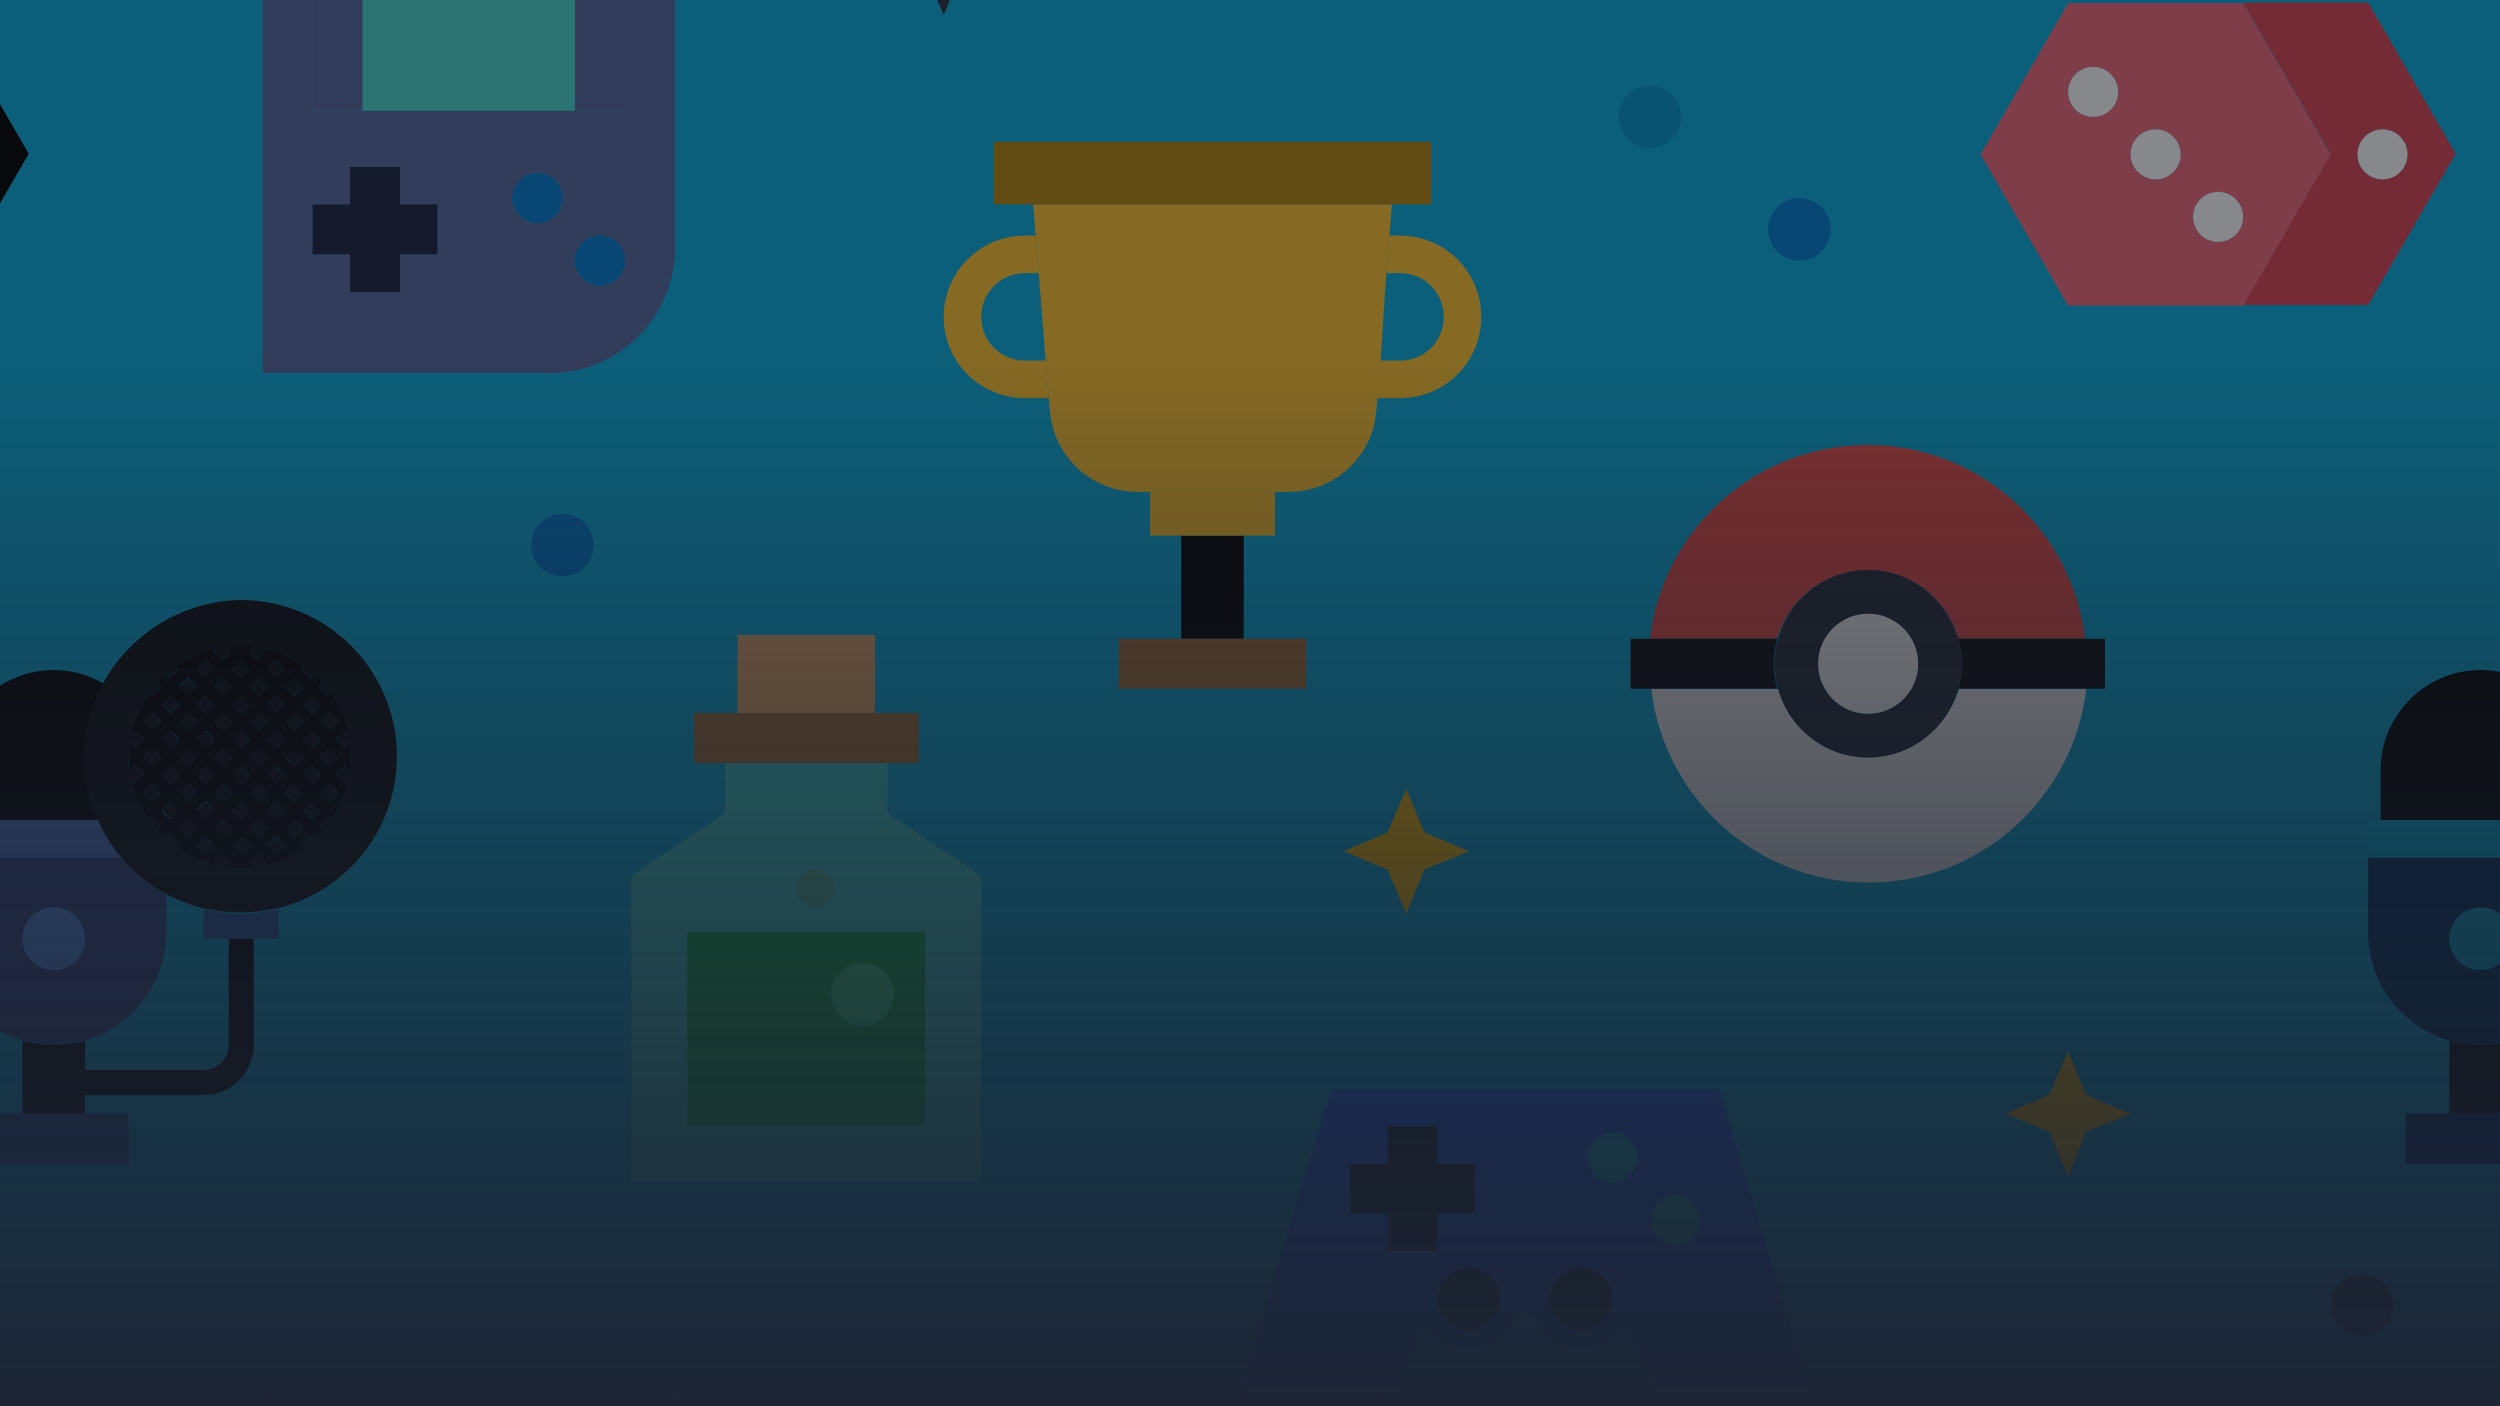 <svg xmlns="http://www.w3.org/2000/svg" width="320" height="180" viewBox="0 0 320 180" fill="none">
<rect x="0" y="0" width="320" height="180" fill="#333333" stroke="none"/>
<g clip-path="url(#clip0)">
<path d="M320 0H0V180H320V0Z" fill="#09addc"/>
<path d="M339.92 120.16V133.76C339.92 135.52 338.48 136.96 336.72 136.96H321.52V133.2C320.24 133.6 318.88 133.76 317.52 133.76C316.16 133.76 314.8 133.52 313.52 133.2V142.56H321.52V140.16H336.72C340.24 140.16 343.12 137.28 343.12 133.76V120.16C342 120.16 340.96 120.16 339.92 120.16Z" fill="#000"/>
<path d="M321.52 96.96C321.52 93.52 322.4 90.32 323.92 87.52C322 86.4 319.84 85.76 317.52 85.76C310.48 85.76 304.72 91.52 304.72 98.56V104.96H323.2C322.08 102.48 321.52 99.76 321.52 96.96Z" fill="#000"/>
<path d="M321.52 133.2C327.52 131.44 331.92 125.92 331.92 119.36V114.48C329.68 113.28 327.76 111.68 326.16 109.76H303.12V119.36C303.12 125.92 307.52 131.44 313.52 133.2C314.8 133.6 316.16 133.76 317.52 133.76C318.88 133.76 320.24 133.52 321.52 133.2ZM317.52 116.16C319.76 116.16 321.52 117.92 321.52 120.16C321.52 122.4 319.76 124.16 317.52 124.16C315.28 124.16 313.52 122.4 313.52 120.16C313.52 117.92 315.28 116.16 317.52 116.16Z" fill="#003061"/>
<path d="M326.08 109.76C324.88 108.32 323.84 106.72 323.12 104.96H304.64H303.04V109.76H326.08Z" fill="#04b5e1"/>
<path d="M307.92 142.56V148.96H327.12V142.56H321.52H313.52H307.92Z" fill="#00236f"/>
<path d="M317.52 124.16C319.729 124.16 321.52 122.369 321.52 120.16C321.52 117.951 319.729 116.16 317.52 116.16C315.311 116.16 313.52 117.951 313.52 120.16C313.52 122.369 315.311 124.16 317.52 124.16Z" fill="#07aad8"/>
<path d="M302.32 171.04C304.529 171.04 306.32 169.249 306.32 167.04C306.32 164.831 304.529 163.04 302.32 163.04C300.111 163.04 298.32 164.831 298.32 167.04C298.32 169.249 300.111 171.04 302.32 171.04Z" fill="#282e3c"/>
<path d="M287.12 0.32L298.32 19.68L287.12 39.04H303.12L314.32 19.68L303.12 0.32H287.12ZM308.16 19.76C308.16 21.52 306.72 22.96 304.96 22.96C303.2 22.96 301.76 21.52 301.76 19.76C301.76 18 303.2 16.56 304.96 16.56C306.72 16.56 308.16 18 308.16 19.76Z" fill="#D94452"/>
<path d="M298.32 19.76L287.12 0.4H280.72H264.72L253.52 19.76L264.72 39.12H280.72H287.12L298.32 19.76ZM279.12 19.76C279.12 21.52 277.68 22.96 275.92 22.96C274.16 22.96 272.72 21.52 272.72 19.76C272.72 18 274.16 16.56 275.92 16.56C277.68 16.56 279.12 18 279.12 19.76ZM264.72 11.76C264.72 10 266.16 8.56 267.92 8.56C269.68 8.56 271.12 10 271.12 11.76C271.12 13.52 269.68 14.96 267.92 14.96C266.08 14.96 264.72 13.52 264.72 11.76ZM283.92 30.96C282.16 30.96 280.72 29.52 280.72 27.76C280.72 26 282.16 24.56 283.92 24.56C285.68 24.56 287.12 26 287.12 27.76C287.12 29.52 285.68 30.96 283.92 30.96Z" fill="#EF687D"/>
<path d="M301.76 19.76C301.76 21.52 303.2 22.96 304.96 22.96C306.72 22.96 308.16 21.52 308.16 19.76C308.16 18 306.72 16.56 304.96 16.56C303.2 16.56 301.76 18 301.76 19.76Z" fill="white"/>
<path d="M239.12 72.96C244.64 72.96 249.28 76.72 250.64 81.76H266.88C265.28 67.84 253.44 56.96 239.04 56.96C224.64 56.96 212.8 67.84 211.2 81.76H227.44C228.96 76.64 233.6 72.96 239.12 72.96Z" fill="#E84D4A"/>
<path d="M239.12 96.96C233.6 96.96 228.96 93.2 227.6 88.16H211.36C212.96 102.08 224.8 112.96 239.2 112.96C253.6 112.96 265.44 102.08 267.04 88.16H250.8C249.2 93.2 244.56 96.96 239.12 96.96Z" fill="#F9F9F9"/>
<path d="M251.12 84.96C251.12 86.08 250.96 87.12 250.64 88.16H266.88H269.44V81.76H266.88H250.64C250.88 82.72 251.12 83.84 251.12 84.96Z" fill="#0b0d11"/>
<path d="M227.52 88.16C227.2 87.12 227.04 86.08 227.04 84.96C227.04 83.84 227.2 82.8 227.52 81.76H211.28H208.72V88.16H211.28H227.52Z" fill="#0b0d11"/>
<path d="M239.12 96.96C244.64 96.96 249.28 93.2 250.64 88.16C250.96 87.12 251.12 86.08 251.12 84.96C251.12 83.84 250.96 82.8 250.64 81.76C249.2 76.72 244.64 72.96 239.12 72.96C233.6 72.96 228.96 76.72 227.6 81.76C227.28 82.8 227.12 83.84 227.12 84.96C227.12 86.08 227.28 87.12 227.6 88.16C228.96 93.2 233.6 96.96 239.12 96.96ZM232.72 84.96C232.72 81.44 235.6 78.56 239.12 78.56C242.64 78.56 245.52 81.44 245.52 84.96C245.52 88.48 242.64 91.36 239.12 91.36C235.52 91.36 232.72 88.48 232.72 84.96Z" fill="#282e3c"/>
<path d="M239.12 91.36C242.655 91.36 245.52 88.495 245.52 84.96C245.52 81.425 242.655 78.56 239.12 78.56C235.585 78.56 232.72 81.425 232.72 84.96C232.72 88.495 235.585 91.36 239.12 91.36Z" fill="#FFF"/>
<path d="M33.6 47.76H70.4C79.2 47.76 86.4 40.56 86.4 31.76V-17.84H33.6V47.76ZM68.8 28.56C67.04 28.56 65.6 27.12 65.6 25.36C65.6 23.6 67.04 22.16 68.8 22.16C70.56 22.16 72 23.6 72 25.36C72 27.12 70.56 28.56 68.8 28.56ZM76.8 36.56C75.04 36.56 73.6 35.12 73.6 33.36C73.6 31.6 75.04 30.16 76.8 30.16C78.56 30.16 80 31.6 80 33.36C80 35.12 78.56 36.56 76.8 36.56ZM40 -11.44H46.4H73.6H80V14.16H73.6H46.4H40V-11.44ZM40 26.16H44.8V21.36H51.2V26.16H56V32.56H51.2V37.36H44.8V32.56H40V26.16Z" fill="#55689E"/>
<path d="M46.4 -11.44H40V14.16H46.4V-11.44Z" fill="#55689E"/>
<path d="M80 -11.44H73.6V14.16H80V-11.44Z" fill="#55689E"/>
<path d="M44.8 37.36H51.2V32.56H56V26.16H51.2V21.36H44.8V26.16H40V32.56H44.8V37.36Z" fill="#182340"/>
<path d="M73.6 -11.44H46.4V14.16H73.6V-11.44Z" fill="#48d7d0"/>
<path d="M68.8 28.56C70.567 28.56 72 27.127 72 25.36C72 23.593 70.567 22.16 68.8 22.16C67.033 22.16 65.6 23.593 65.6 25.36C65.6 27.127 67.033 28.56 68.8 28.56Z" fill="#007bd1"/>
<path d="M76.8 36.56C78.567 36.56 80 35.127 80 33.36C80 31.593 78.567 30.16 76.8 30.16C75.033 30.16 73.6 31.593 73.6 33.36C73.6 35.127 75.033 36.56 76.8 36.56Z" fill="#007bd1"/>
<path d="M112 81.28H94.4V91.28H112V81.28Z" fill="#E7AA6C"/>
<path d="M80.8 112.08V151.28H92.8H113.6H125.6V112.08L113.6 104.08V97.68H92.8V104.08L80.8 112.08ZM118.4 119.28V144.08H88V119.28H118.4ZM104.4 111.36C105.76 111.36 106.8 112.4 106.8 113.76C106.8 115.12 105.76 116.16 104.4 116.16C103.04 116.16 102 115.12 102 113.76C102 112.4 103.04 111.36 104.4 111.36Z" fill="#41d0cc"/>
<path d="M104.4 116.16C105.725 116.16 106.8 115.086 106.8 113.76C106.8 112.435 105.725 111.36 104.4 111.36C103.075 111.36 102 112.435 102 113.76C102 115.086 103.075 116.16 104.4 116.16Z" fill="#51BC9D"/>
<path d="M88 144.08H118.4V119.28H88V144.08ZM110.4 123.28C112.64 123.28 114.4 125.04 114.4 127.28C114.4 129.52 112.64 131.28 110.4 131.28C108.16 131.28 106.4 129.52 106.4 127.28C106.4 125.04 108.16 123.28 110.4 123.28Z" fill="#0EB04B"/>
<path d="M117.6 97.68V91.28H112H94.4H88.8V97.68H92.8H113.6H117.6Z" fill="#A6723E"/>
<path d="M110.4 131.28C112.609 131.28 114.4 129.489 114.4 127.28C114.4 125.071 112.609 123.28 110.4 123.28C108.191 123.28 106.4 125.071 106.4 127.28C106.4 129.489 108.191 131.28 110.4 131.28Z" fill="#3DDC84"/>
<path d="M272.72 19.76C272.72 21.52 274.16 22.96 275.92 22.96C277.68 22.96 279.12 21.52 279.12 19.76C279.12 18 277.68 16.56 275.92 16.56C274.08 16.56 272.72 18 272.72 19.76Z" fill="white"/>
<path d="M283.92 30.96C285.688 30.96 287.12 29.527 287.12 27.76C287.12 25.993 285.688 24.56 283.92 24.56C282.153 24.56 280.72 25.993 280.72 27.76C280.72 29.527 282.153 30.96 283.92 30.96Z" fill="white"/>
<path d="M267.92 14.96C269.687 14.96 271.12 13.527 271.12 11.76C271.12 9.993 269.687 8.56 267.92 8.56C266.153 8.56 264.72 9.993 264.72 11.76C264.72 13.527 266.153 14.96 267.92 14.96Z" fill="white"/>
<path d="M177.6 160.16H184V155.36H188.8V148.96H184V144.16H177.6V148.96H172.8V155.36H177.6V160.16Z" fill="#181C25"/>
<path d="M206.4 151.36C208.167 151.36 209.6 149.927 209.6 148.16C209.6 146.393 208.167 144.96 206.4 144.96C204.633 144.96 203.2 146.393 203.2 148.16C203.2 149.927 204.633 151.36 206.4 151.36Z" fill="#13c2dd"/>
<path d="M214.4 159.36C216.167 159.36 217.6 157.927 217.6 156.16C217.6 154.393 216.167 152.96 214.4 152.96C212.633 152.96 211.2 154.393 211.2 156.16C211.2 157.927 212.633 159.36 214.4 159.36Z" fill="#22b3bb"/>
<path d="M188 170.24C190.209 170.24 192 168.449 192 166.24C192 164.031 190.209 162.24 188 162.24C185.791 162.24 184 164.031 184 166.24C184 168.449 185.791 170.24 188 170.24Z" fill="#101218"/>
<path d="M202.4 170.24C204.609 170.24 206.4 168.449 206.4 166.24C206.4 164.031 204.609 162.24 202.4 162.24C200.191 162.24 198.4 164.031 198.4 166.24C198.4 168.449 200.191 170.24 202.4 170.24Z" fill="#101218"/>
<path d="M179.2 30.16H177.84L177.44 34.96H179.2C182.32 34.96 184.8 37.44 184.8 40.56C184.8 43.68 182.32 46.16 179.2 46.16H176.56L176.16 50.96H179.2C184.96 50.96 189.6 46.32 189.6 40.56C189.6 34.8 184.96 30.16 179.2 30.16Z" fill="#FCC22F"/>
<path d="M131.2 46.16C128.08 46.16 125.6 43.68 125.6 40.56C125.6 37.44 128.08 34.96 131.2 34.96H132.96L132.56 30.16H131.2C125.44 30.16 120.8 34.8 120.8 40.56C120.8 46.32 125.44 50.96 131.2 50.96H134.24L133.84 46.16H131.2Z" fill="#FCC22F"/>
<path d="M159.2 68.56H151.2V81.76H159.2V68.56Z" fill="#000"/>
<path d="M143.2 81.76V88.16H167.2V81.76H159.2H151.2H143.2Z" fill="#A6723E"/>
<path d="M147.2 68.56H151.2H159.2H163.2V62.96H147.2V68.56Z" fill="#FCC22F"/>
<path d="M177.44 34.96L177.84 30.16L178.16 26.16H132.24L132.56 30.16L132.96 34.96L133.84 46.16L134.24 50.96L134.4 52.64C134.88 58.48 139.76 62.96 145.6 62.96H147.28H163.28H164.96C170.8 62.96 175.68 58.48 176.16 52.64L176.32 50.96L176.72 46.16L177.44 34.96Z" fill="#FCC22F"/>
<path d="M183.2 26.16V18.16H127.2V26.16H132.24H178.16H183.2Z" fill="#B7870F"/>
<path d="M29.28 120.16V133.76C29.28 135.52 27.84 136.96 26.08 136.96H10.88V133.2C9.6 133.6 8.24 133.76 6.88 133.76C5.52 133.76 4.16 133.52 2.88 133.2V142.56H10.88V140.16H26.08C29.6 140.16 32.48 137.28 32.48 133.76V120.16C31.44 120.16 30.32 120.16 29.28 120.16Z" fill="#000"/>
<path d="M30.88 116.96C29.2 116.96 27.6 116.72 26.08 116.4V120.16C26.8 120.16 28 120.16 29.28 120.16C30.32 120.16 31.44 120.16 32.48 120.16C33.76 120.16 34.96 120.16 35.68 120.16V116.4C34.08 116.72 32.48 116.96 30.88 116.96Z" fill="#2C5BA7"/>
<path d="M10.88 96.96C10.88 93.52 11.76 90.32 13.28 87.52C11.36 86.4 9.2 85.76 6.88 85.76C-0.16 85.76 -5.92 91.52 -5.92 98.56V104.96H12.56C11.44 102.48 10.88 99.76 10.88 96.96Z" fill="#000"/>
<path d="M6.88 133.76C8.24 133.76 9.6 133.52 10.88 133.2C16.88 131.44 21.28 125.92 21.28 119.36V114.48C19.04 113.28 17.12 111.68 15.52 109.76H-7.52V119.36C-7.52 125.92 -3.12 131.44 2.88 133.2C4.16 133.52 5.44 133.76 6.88 133.76ZM6.88 116.16C9.12 116.16 10.88 117.92 10.88 120.16C10.88 122.4 9.12 124.16 6.88 124.16C4.64 124.16 2.88 122.4 2.88 120.16C2.88 117.92 4.64 116.16 6.88 116.16Z" fill="#364C8B"/>
<path d="M15.52 109.76C14.32 108.32 13.28 106.72 12.56 104.96H-5.92H-7.52V109.76H15.52Z" fill="#537FCD"/>
<path d="M-2.72 142.56V148.96H16.48V142.56H10.88H2.88H-2.72Z" fill="#2A5299"/>
<path d="M6.88 124.16C9.089 124.16 10.88 122.369 10.88 120.16C10.88 117.951 9.089 116.16 6.88 116.16C4.671 116.16 2.88 117.951 2.88 120.16C2.88 122.369 4.671 124.16 6.88 124.16Z" fill="#5A97F2"/>
<path d="M33.109 91.246L31.977 92.377L33.109 93.509L34.24 92.377L33.109 91.246Z" fill="#0c0e12"/>
<path d="M35.342 107.149L34.211 108.28L35.342 109.412L36.473 108.28L35.342 107.149Z" fill="#0c0e12"/>
<path d="M30.836 93.512L29.704 94.643L30.836 95.774L31.967 94.643L30.836 93.512Z" fill="#0c0e12"/>
<path d="M30.849 107.117L29.717 108.248L30.849 109.38L31.98 108.248L30.849 107.117Z" fill="#0c0e12"/>
<path d="M28.559 91.27L27.428 92.402L28.559 93.533L29.69 92.402L28.559 91.27Z" fill="#0c0e12"/>
<path d="M26.321 98.051L25.189 99.182L26.321 100.314L27.452 99.182L26.321 98.051Z" fill="#0c0e12"/>
<path d="M37.669 104.838L36.537 105.969L37.669 107.101L38.8 105.969L37.669 104.838Z" fill="#0c0e12"/>
<path d="M26.282 93.548L25.151 94.679L26.282 95.81L27.414 94.679L26.282 93.548Z" fill="#0c0e12"/>
<path d="M39.938 102.584L38.807 103.715L39.938 104.846L41.069 103.715L39.938 102.584Z" fill="#0c0e12"/>
<path d="M28.58 95.832L27.449 96.963L28.58 98.095L29.712 96.963L28.58 95.832Z" fill="#0c0e12"/>
<path d="M21.835 88.976L20.704 90.107L21.835 91.239L22.967 90.107L21.835 88.976Z" fill="#0c0e12"/>
<path d="M24.088 86.78L22.956 87.911L24.088 89.043L25.219 87.911L24.088 86.78Z" fill="#0c0e12"/>
<path d="M13.2 87.44C11.68 90.24 10.8 93.52 10.8 96.88C10.8 99.76 11.36 102.4 12.48 104.88C13.28 106.64 14.24 108.24 15.44 109.68C17.04 111.6 18.96 113.2 21.2 114.4C22.72 115.2 24.32 115.84 26 116.24C27.52 116.64 29.12 116.8 30.8 116.8C32.48 116.8 34.08 116.56 35.6 116.24C44.32 114.08 50.8 106.24 50.8 96.8C50.8 85.76 41.84 76.8 30.8 76.8C23.2 76.96 16.64 81.2 13.2 87.44ZM18.24 90C18.48 89.52 18.8 89.04 19.12 88.64L19.52 89.04L20.64 87.92L20.08 87.36C20.4 86.96 20.8 86.56 21.2 86.24L21.76 86.8L22.88 85.68L22.48 85.28C22.96 84.96 23.36 84.64 23.84 84.4L24 84.56L24.48 84.08C25.6 83.52 26.72 83.12 27.92 82.88L27.36 83.44L28.48 84.56L29.6 83.44L28.88 82.72C29.44 82.64 30.08 82.56 30.72 82.56C31.36 82.56 31.92 82.64 32.56 82.72L31.84 83.44L32.96 84.56L34.08 83.44L33.52 82.88C34.72 83.12 35.92 83.52 36.96 84.08L37.44 84.56L37.6 84.4C38.08 84.64 38.56 84.96 38.96 85.28L38.56 85.68L39.68 86.8L40.24 86.24C40.64 86.56 41.04 86.96 41.36 87.36L40.8 87.92L41.92 89.04L42.32 88.64C42.64 89.12 42.96 89.52 43.2 90L43.04 90.16L43.52 90.64C44.08 91.76 44.48 92.88 44.72 94.08L44.16 93.52L43.04 94.64L44.16 95.76L44.88 95.04C44.96 95.6 45.04 96.24 45.04 96.88C45.04 97.52 44.96 98.08 44.88 98.72L44.16 98L43.04 99.12L44.16 100.24L44.72 99.68C44.48 100.88 44.08 102.08 43.52 103.12L43.04 103.6L43.2 103.76C42.96 104.24 42.64 104.72 42.32 105.12L41.92 104.72L40.8 105.84L41.36 106.4C41.04 106.8 40.64 107.2 40.24 107.52L39.68 106.96L38.56 108.08L38.96 108.48C38.48 108.8 38.08 109.12 37.6 109.36L37.44 109.2L36.96 109.68C35.84 110.24 34.72 110.64 33.52 110.88L34.08 110.32L32.96 109.2L31.84 110.32L32.56 111.04C32 111.12 31.36 111.2 30.72 111.2C30.08 111.2 29.52 111.12 28.88 111.04L29.6 110.32L28.48 109.2L27.36 110.32L27.92 110.88C26.72 110.64 25.52 110.24 24.48 109.68L24 109.2L23.84 109.36C23.36 109.12 22.88 108.8 22.48 108.48L22.88 108.08L21.76 106.96L21.2 107.52C20.8 107.2 20.4 106.8 20.08 106.4L20.64 105.84L19.52 104.72L19.12 105.12C18.8 104.64 18.48 104.24 18.24 103.76L18.4 103.6L17.92 103.12C17.36 102 16.96 100.88 16.72 99.68L17.28 100.24L18.4 99.12L17.28 98L16.56 98.72C16.48 98.16 16.4 97.52 16.4 96.88C16.4 96.24 16.48 95.68 16.56 95.04L17.28 95.76L18.4 94.64L17.28 93.52L16.72 94.08C16.96 92.88 17.36 91.68 17.92 90.64L18.4 90.16L18.24 90Z" fill="#0c0e12"/>
<path d="M26.336 84.489L25.204 85.621L26.336 86.752L27.467 85.62L26.336 84.489Z" fill="#0c0e12"/>
<path d="M30.857 98.073L29.725 99.205L30.857 100.336L31.988 99.205L30.857 98.073Z" fill="#0c0e12"/>
<path d="M28.548 100.325L27.416 101.457L28.548 102.588L29.679 101.457L28.548 100.325Z" fill="#0c0e12"/>
<path d="M30.886 84.464L29.754 85.596L30.886 86.727L32.017 85.596L30.886 84.464Z" fill="#0c0e12"/>
<path d="M33.098 100.301L31.966 101.432L33.098 102.564L34.229 101.432L33.098 100.301Z" fill="#0c0e12"/>
<path d="M37.687 86.74L36.556 87.872L37.687 89.003L38.819 87.872L37.687 86.74Z" fill="#0c0e12"/>
<path d="M33.126 95.819L31.995 96.951L33.126 98.082L34.258 96.951L33.126 95.819Z" fill="#0c0e12"/>
<path d="M35.35 98.106L34.219 99.237L35.35 100.368L36.481 99.237L35.35 98.106Z" fill="#0c0e12"/>
<path d="M35.339 93.509L34.208 94.64L35.339 95.772L36.471 94.64L35.339 93.509Z" fill="#0c0e12"/>
<path d="M35.379 84.496L34.248 85.628L35.379 86.759L36.511 85.628L35.379 84.496Z" fill="#0c0e12"/>
<path d="M42.169 95.827L41.038 96.959L42.169 98.09L43.301 96.959L42.169 95.827Z" fill="#0c0e12"/>
<path d="M42.137 100.321L41.006 101.452L42.137 102.583L43.269 101.452L42.137 100.321Z" fill="#0c0e12"/>
<path d="M42.145 91.277L41.014 92.409L42.145 93.54L43.276 92.409L42.145 91.277Z" fill="#0c0e12"/>
<path d="M39.921 88.991L38.79 90.122L39.921 91.254L41.052 90.122L39.921 88.991Z" fill="#0c0e12"/>
<path d="M33.115 104.874L31.984 106.006L33.115 107.137L34.246 106.006L33.115 104.874Z" fill="#0c0e12"/>
<path d="M26.334 102.636L25.203 103.767L26.334 104.899L27.466 103.767L26.334 102.636Z" fill="#0c0e12"/>
<path d="M19.506 91.298L18.374 92.429L19.506 93.56L20.637 92.429L19.506 91.298Z" fill="#0c0e12"/>
<path d="M33.134 86.776L32.003 87.907L33.134 89.039L34.266 87.907L33.134 86.776Z" fill="#0c0e12"/>
<path d="M24.059 91.262L22.927 92.393L24.059 93.524L25.19 92.393L24.059 91.262Z" fill="#0c0e12"/>
<path d="M37.652 91.245L36.52 92.376L37.652 93.508L38.783 92.376L37.652 91.245Z" fill="#0c0e12"/>
<path d="M35.365 89.039L34.233 90.17L35.365 91.302L36.496 90.17L35.365 89.039Z" fill="#0c0e12"/>
<path d="M39.889 93.484L38.758 94.615L39.889 95.747L41.02 94.615L39.889 93.484Z" fill="#0c0e12"/>
<path d="M21.828 98.019L20.696 99.15L21.828 100.282L22.959 99.15L21.828 98.019Z" fill="#0c0e12"/>
<path d="M21.789 93.515L20.658 94.647L21.789 95.778L22.92 94.647L21.789 93.515Z" fill="#0c0e12"/>
<path d="M24.047 100.317L22.916 101.448L24.047 102.579L25.179 101.448L24.047 100.317Z" fill="#0c0e12"/>
<path d="M26.299 107.141L25.167 108.272L26.299 109.404L27.43 108.272L26.299 107.141Z" fill="#0c0e12"/>
<path d="M28.584 86.801L27.453 87.932L28.584 89.063L29.716 87.932L28.584 86.801Z" fill="#0c0e12"/>
<path d="M26.325 89.02L25.194 90.151L26.325 91.282L27.456 90.151L26.325 89.02Z" fill="#0c0e12"/>
<path d="M30.875 88.995L29.743 90.126L30.875 91.258L32.006 90.126L30.875 88.995Z" fill="#0c0e12"/>
<path d="M37.676 95.795L36.545 96.926L37.676 98.058L38.808 96.926L37.676 95.795Z" fill="#0c0e12"/>
<path d="M24.076 104.855L22.944 105.986L24.076 107.117L25.207 105.986L24.076 104.855Z" fill="#0c0e12"/>
<path d="M28.565 104.899L27.434 106.03L28.565 107.161L29.696 106.03L28.565 104.899Z" fill="#0c0e12"/>
<path d="M30.888 102.6L29.757 103.731L30.888 104.863L32.019 103.731L30.888 102.6Z" fill="#0c0e12"/>
<path d="M21.849 102.58L20.717 103.712L21.849 104.843L22.98 103.712L21.849 102.58Z" fill="#0c0e12"/>
<path d="M19.509 100.306L18.377 101.437L19.509 102.569L20.64 101.437L19.509 100.306Z" fill="#0c0e12"/>
<path d="M37.644 100.288L36.513 101.42L37.644 102.551L38.775 101.42L37.644 100.288Z" fill="#0c0e12"/>
<path d="M39.9 98.082L38.769 99.213L39.9 100.344L41.031 99.213L39.9 98.082Z" fill="#0c0e12"/>
<path d="M24.083 95.811L22.952 96.943L24.083 98.074L25.215 96.943L24.083 95.811Z" fill="#0c0e12"/>
<path d="M19.534 95.836L18.402 96.967L19.534 98.099L20.665 96.967L19.534 95.836Z" fill="#0c0e12"/>
<path d="M35.381 102.632L34.25 103.763L35.381 104.895L36.513 103.763L35.381 102.632Z" fill="#0c0e12"/>
<path d="M16.72 94.08L17.28 93.52L18.4 94.64L17.28 95.76L16.56 95.04C16.48 95.6 16.4 96.24 16.4 96.88C16.4 97.52 16.48 98.08 16.56 98.72L17.28 98L18.4 99.12L17.28 100.24L16.72 99.68C16.96 100.88 17.36 102.08 17.92 103.12L18.4 103.6L18.24 103.76C18.48 104.24 18.8 104.72 19.12 105.12L19.52 104.72L20.64 105.84L20.08 106.4C20.4 106.8 20.8 107.2 21.2 107.52L21.76 106.96L22.88 108.08L22.48 108.48C22.96 108.8 23.36 109.12 23.84 109.36L24 109.2L24.48 109.68C25.6 110.24 26.72 110.64 27.92 110.88L27.36 110.32L28.48 109.2L29.6 110.32L28.88 111.04C29.44 111.12 30.08 111.2 30.72 111.2C31.36 111.2 31.92 111.12 32.56 111.04L31.84 110.32L32.96 109.2L34.08 110.32L33.52 110.88C34.72 110.64 35.92 110.24 36.96 109.68L37.44 109.2L37.6 109.36C38.08 109.12 38.56 108.8 38.96 108.48L38.56 108.08L39.68 106.96L40.24 107.52C40.64 107.2 41.04 106.8 41.36 106.4L40.8 105.84L41.92 104.72L42.32 105.12C42.64 104.64 42.96 104.24 43.2 103.76L43.04 103.6L43.52 103.12C44.08 102 44.48 100.88 44.72 99.68L44.16 100.24L43.04 99.12L44.16 98L44.88 98.72C44.96 98.16 45.04 97.52 45.04 96.88C45.04 96.24 44.96 95.68 44.88 95.04L44.16 95.76L43.04 94.64L44.16 93.52L44.72 94.08C44.48 92.88 44.08 91.68 43.52 90.64L43.04 90.16L43.2 90C42.96 89.52 42.64 89.04 42.32 88.64L41.92 89.04L40.8 87.92L41.36 87.36C41.04 86.96 40.64 86.56 40.24 86.24L39.68 86.8L38.56 85.68L38.96 85.28C38.48 84.96 38.08 84.64 37.6 84.4L37.44 84.56L36.96 84.08C35.84 83.52 34.72 83.12 33.52 82.88L34.08 83.44L32.96 84.56L31.84 83.44L32.56 82.72C32 82.64 31.36 82.56 30.72 82.56C30.08 82.56 29.52 82.64 28.88 82.72L29.6 83.44L28.48 84.56L27.36 83.44L27.92 82.88C26.72 83.12 25.52 83.52 24.48 84.08L24 84.56L23.84 84.4C23.36 84.64 22.88 84.96 22.48 85.28L22.88 85.68L21.76 86.8L21.2 86.24C20.8 86.56 20.4 86.96 20.08 87.36L20.64 87.92L19.52 89.04L19.12 88.64C18.8 89.12 18.48 89.52 18.24 90L18.4 90.16L17.92 90.64C17.36 91.76 16.96 92.88 16.72 94.08ZM20.64 103.76L21.76 102.64L22.88 103.76L21.76 104.88L20.64 103.76ZM22.96 101.44L24.08 100.32L25.2 101.44L24.08 102.56L22.96 101.44ZM27.44 99.2L26.32 100.32L25.2 99.2L26.32 98.08L27.44 99.2ZM27.44 96.96L28.56 95.84L29.68 96.96L28.56 98.08L27.44 96.96ZM28.56 100.32L29.68 101.44L28.56 102.56L27.44 101.44L28.56 100.32ZM29.76 99.2L30.88 98.08L32 99.2L30.88 100.32L29.76 99.2ZM33.12 100.32L34.24 101.44L33.12 102.56L32 101.44L33.12 100.32ZM34.24 99.2L35.36 98.08L36.48 99.2L35.36 100.32L34.24 99.2ZM33.12 98.08L32 96.96L33.12 95.84L34.24 96.96L33.12 98.08ZM34.24 94.64L35.36 93.52L36.48 94.64L35.36 95.76L34.24 94.64ZM33.12 93.52L32 92.4L33.12 91.28L34.24 92.4L33.12 93.52ZM32 94.64L30.88 95.76L29.76 94.64L30.88 93.52L32 94.64ZM28.56 93.52L27.44 92.4L28.56 91.28L29.68 92.4L28.56 93.52ZM27.44 94.64L26.32 95.76L25.2 94.64L26.32 93.52L27.44 94.64ZM25.2 96.96L24.08 98.08L22.96 96.96L24.08 95.84L25.2 96.96ZM22.96 99.2L21.84 100.32L20.72 99.2L21.84 98.08L22.96 99.2ZM26.32 102.56L27.44 103.68L26.32 104.8L25.2 103.68L26.32 102.56ZM28.56 104.88L29.68 106L28.56 107.12L27.44 106L28.56 104.88ZM29.76 103.76L30.88 102.64L32 103.76L30.88 104.88L29.76 103.76ZM33.12 104.88L34.24 106L33.12 107.12L32 106L33.12 104.88ZM34.24 103.76L35.36 102.64L36.48 103.76L35.36 104.88L34.24 103.76ZM36.48 101.44L37.6 100.32L38.72 101.44L37.6 102.56L36.48 101.44ZM38.8 99.2L39.92 98.08L41.04 99.2L39.92 100.32L38.8 99.2ZM37.68 98.08L36.56 96.96L37.68 95.84L38.8 96.96L37.68 98.08ZM38.8 94.64L39.92 93.52L41.04 94.64L39.92 95.76L38.8 94.64ZM37.68 93.52L36.56 92.4L37.68 91.28L38.8 92.4L37.68 93.52ZM35.36 91.28L34.24 90.16L35.36 89.04L36.48 90.16L35.36 91.28ZM33.12 89.04L32 87.92L33.12 86.8L34.24 87.92L33.12 89.04ZM32 90.16L30.88 91.28L29.76 90.16L30.88 89.04L32 90.16ZM28.56 89.04L27.44 87.92L28.56 86.8L29.68 87.92L28.56 89.04ZM27.44 90.16L26.32 91.28L25.2 90.16L26.32 89.04L27.44 90.16ZM25.2 92.4L24.08 93.52L22.96 92.4L24.08 91.28L25.2 92.4ZM22.96 94.64L21.84 95.76L20.72 94.64L21.84 93.52L22.96 94.64ZM19.52 93.52L18.4 92.4L19.52 91.28L20.64 92.4L19.52 93.52ZM18.4 96.96L19.52 95.84L20.64 96.96L19.52 98.08L18.4 96.96ZM18.4 101.44L19.52 100.32L20.64 101.44L19.52 102.56L18.4 101.44ZM22.96 106L24.08 104.88L25.2 106L24.08 107.12L22.96 106ZM26.32 109.36L25.2 108.24L26.32 107.12L27.44 108.24L26.32 109.36ZM30.88 109.36L29.76 108.24L30.88 107.12L32 108.24L30.88 109.36ZM35.36 109.36L34.24 108.24L35.36 107.12L36.48 108.24L35.36 109.36ZM37.68 107.12L36.56 106L37.68 104.88L38.8 106L37.68 107.12ZM39.92 104.88L38.8 103.76L39.92 102.64L41.04 103.76L39.92 104.88ZM43.28 101.44L42.16 102.56L41.04 101.44L42.16 100.32L43.28 101.44ZM43.28 96.96L42.16 98.08L41.04 96.96L42.16 95.84L43.28 96.96ZM43.28 92.4L42.16 93.52L41.04 92.4L42.16 91.28L43.28 92.4ZM41.04 90.16L39.92 91.28L38.8 90.16L39.92 89.04L41.04 90.16ZM38.8 87.92L37.68 89.04L36.56 87.92L37.68 86.8L38.8 87.92ZM35.36 84.48L36.48 85.6L35.36 86.72L34.24 85.6L35.36 84.48ZM30.88 84.48L32 85.6L30.88 86.72L29.76 85.6L30.88 84.48ZM26.32 84.48L27.44 85.6L26.32 86.72L25.2 85.6L26.32 84.48ZM24.08 86.72L25.2 87.84L24.08 88.96L22.96 87.84L24.08 86.72ZM21.84 89.04L22.96 90.16L21.84 91.28L20.72 90.16L21.84 89.04Z" fill="#000"/>
<path d="M264.72 134.56L262.32 140.16L256.72 142.56L262.32 144.88L264.72 150.56L267.04 144.88L272.72 142.56L267.04 140.16L264.72 134.56Z" fill="#FFC107"/>
<path d="M180 100.96L177.6 106.56L172 108.96L177.6 111.28L180 116.96L182.32 111.28L188 108.96L182.32 106.56L180 100.96Z" fill="#FFC107"/>
<path d="M120.8 1.92L123.12 -3.68L128.8 -6.08L123.12 -8.4L120.8 -14.08L118.4 -8.4L112.8 -6.08L118.4 -3.68L120.8 1.92Z" fill="#282e3c"/>
<path d="M72 73.76C74.209 73.76 76 71.969 76 69.76C76 67.551 74.209 65.76 72 65.76C69.791 65.76 68 67.551 68 69.76C68 71.969 69.791 73.76 72 73.76Z" fill="#007bd1"/>
<path d="M230.32 33.36C232.529 33.36 234.32 31.569 234.32 29.36C234.32 27.151 232.529 25.36 230.32 25.36C228.111 25.36 226.32 27.151 226.32 29.36C226.32 31.569 228.111 33.36 230.32 33.36Z" fill="#007bd1"/>
<path d="M211.2 18.96C213.409 18.96 215.2 17.169 215.2 14.96C215.2 12.751 213.409 10.96 211.2 10.96C208.991 10.96 207.2 12.751 207.2 14.96C207.2 17.169 208.991 18.96 211.2 18.96Z" fill="#0093cd"/>
<path d="M-23.52 0.32L-12.32 19.68L-23.52 39.04H-7.52L3.68 19.68L-7.52 0.32H-23.52ZM-2.48 19.76C-2.48 21.52 -3.92 22.96 -5.68 22.96C-7.44 22.96 -8.88 21.52 -8.88 19.76C-8.88 18 -7.44 16.56 -5.68 16.56C-3.92 16.56 -2.48 18 -2.48 19.76Z" fill="#000"/>
<path d="M86.4 226.56V176.96H33.6V242.56H70.4C79.2 242.56 86.4 235.36 86.4 226.56ZM56 227.36H51.2V232.16H44.8V227.36H40V220.96H44.8V216.16H51.2V220.96H56V227.36ZM68.8 223.36C67.04 223.36 65.6 221.92 65.6 220.16C65.6 218.4 67.04 216.96 68.8 216.96C70.56 216.96 72 218.4 72 220.16C72 221.92 70.56 223.36 68.8 223.36ZM76.8 231.36C75.04 231.36 73.6 229.92 73.6 228.16C73.6 226.4 75.04 224.96 76.8 224.96C78.56 224.96 80 226.4 80 228.16C80 229.92 78.56 231.36 76.8 231.36ZM80 208.96H73.6H46.4H40V183.36H46.4H73.6H80V208.96Z" fill="#282e3c"/>
<path d="M212.8 179.36H232L220 139.36H170.4L158.4 179.36H177.6L182.48 169.52C183.6 171.36 185.6 172.64 188 172.64C190.88 172.64 193.36 170.72 194.16 168.08H196.32C197.12 170.72 199.52 172.64 202.48 172.64C204.8 172.64 206.88 171.36 208 169.52L212.8 179.36ZM214.4 152.96C216.16 152.96 217.6 154.4 217.6 156.16C217.6 157.92 216.16 159.36 214.4 159.36C212.64 159.36 211.2 157.92 211.2 156.16C211.2 154.4 212.64 152.96 214.4 152.96ZM172.8 148.96H177.6V144.16H184V148.96H188.8V155.36H184V160.16H177.6V155.36H172.8V148.96ZM188 170.24C185.76 170.24 184 168.48 184 166.24C184 164 185.76 162.24 188 162.24C190.24 162.24 192 164 192 166.24C192 168.48 190.24 170.24 188 170.24ZM202.4 170.24C200.16 170.24 198.4 168.48 198.4 166.24C198.4 164 200.16 162.24 202.4 162.24C204.64 162.24 206.4 164 206.4 166.24C206.4 168.48 204.64 170.24 202.4 170.24ZM206.4 151.36C204.64 151.36 203.2 149.92 203.2 148.16C203.2 146.4 204.64 144.96 206.4 144.96C208.16 144.96 209.6 146.4 209.6 148.16C209.6 149.92 208.16 151.36 206.4 151.36Z" fill="#1F65FF"/>
<path d="M320 0H0V180H320V0Z" fill="url(#paint0_linear)"/>
</g>
<defs>
<linearGradient id="paint0_linear" x1="160" y1="0" x2="160" y2="180" gradientUnits="userSpaceOnUse">
<stop offset="0.245" stop-color="#101218" stop-opacity="0.5"/>
<stop offset="1" stop-color="#1D2535"/>
</linearGradient>
<clipPath id="clip0">
<rect width="320" height="180" fill="white"/>
</clipPath>
</defs>
</svg>
